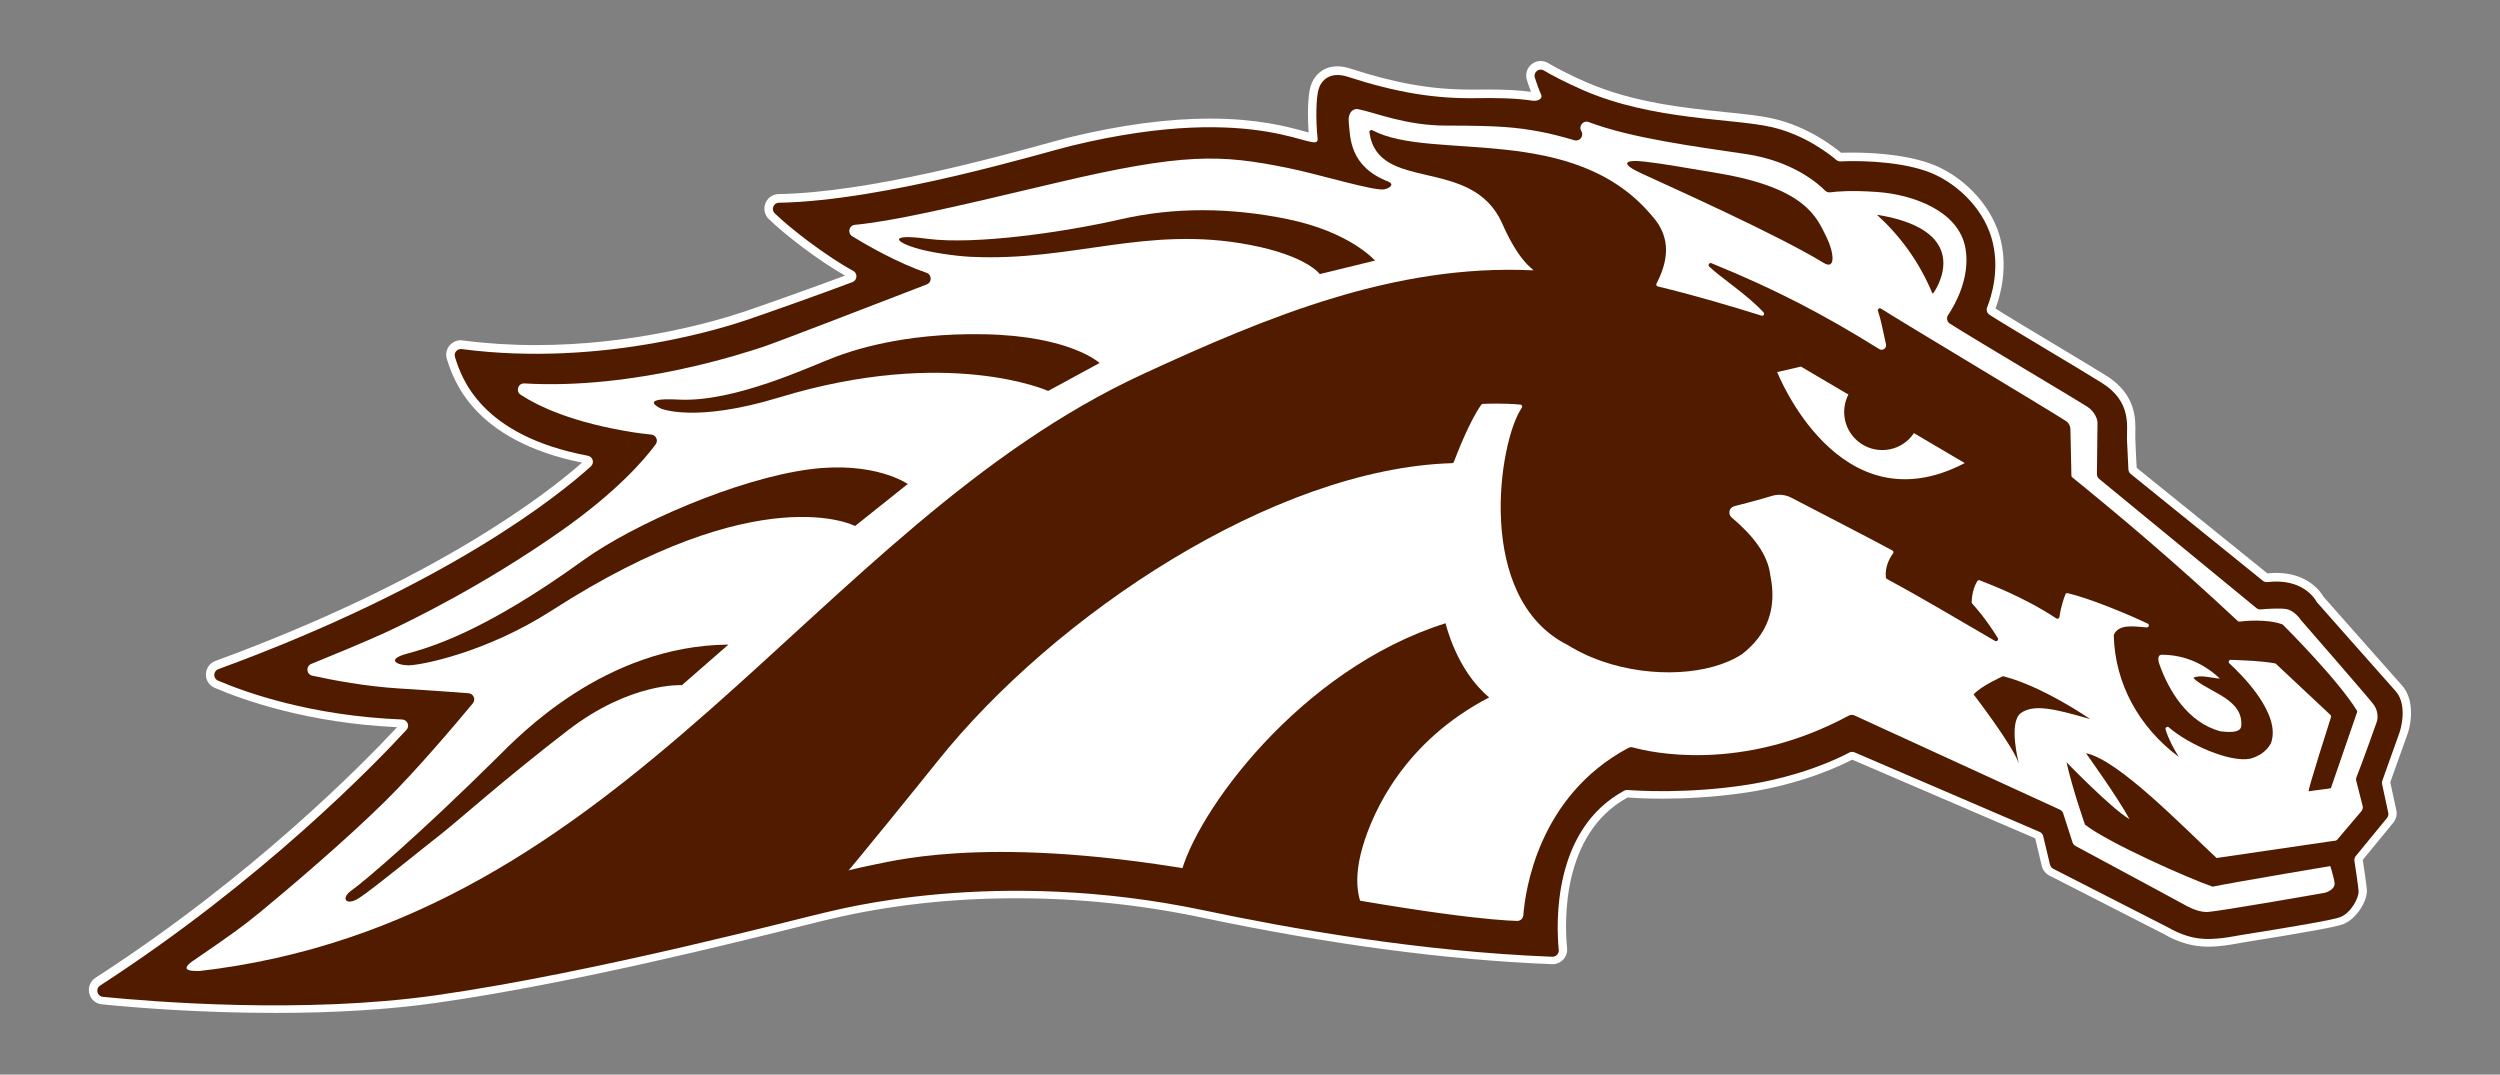 <?xml version="1.0" encoding="utf-8"?>
<!-- Generator: Adobe Illustrator 26.5.0, SVG Export Plug-In . SVG Version: 6.00 Build 0)  -->
<svg version="1.1" id="Layer_1" xmlns="http://www.w3.org/2000/svg" xmlns:xlink="http://www.w3.org/1999/xlink" x="0px" y="0px"
	 viewBox="0 0 300 128.95" style="enable-background:new 0 0 300 128.95;" xml:space="preserve">
<rect x="0" y="0" width="300" height="128.95" fill="#808080" stroke="none"/>
<style type="text/css">
	.st0{fill:#FFFFFF;}
	.st1{fill:#511B00;}
</style>
<g>
	<path class="st0" d="M288.23,82.24c-2.26-2.53-8.58-9.69-9.4-10.62c-0.31-0.55-1.88-2.87-5.65-2.87c-0.35,0-0.72,0.02-1.09,0.06
		L256.4,56.14c-0.04-0.75-0.12-2.3-0.16-3.42c-0.01-0.21,0-0.44,0-0.69c0.04-1.75,0.11-4.69-3.49-6.95
		c-1.21-0.76-3.59-2.18-6.11-3.7c-2.91-1.74-5.91-3.54-7.18-4.36c0.58-1.53,1.6-5.06,0.45-8.86c-1.15-3.79-4.54-7.24-8.44-8.59
		c-3.18-1.1-7.15-1.26-9.24-1.26c-0.56,0-1.01,0.01-1.31,0.02c-0.95-0.8-4-3.13-8.06-4.08c-1.54-0.36-3.54-0.57-5.86-0.8
		c-4.92-0.51-11.05-1.14-16.67-3.6c-1.76-0.77-3.3-1.54-4.57-2.29c-0.27-0.16-0.57-0.24-0.88-0.24c0,0,0,0,0,0
		c-0.55,0-1.07,0.27-1.4,0.71c-0.33,0.45-0.42,1.01-0.26,1.55c0.16,0.52,0.33,1,0.5,1.44c-1.35-0.19-3.01-0.28-5.17-0.28
		c-0.48,0-0.96,0-1.44,0.01c-0.22,0-0.43,0-0.64,0c-4.66,0-8.97-0.75-14.42-2.52c-0.55-0.18-1.07-0.27-1.56-0.27
		c-1.86,0-2.89,1.25-3.23,2.43c-0.34,1.17-0.37,3.56-0.22,5.51c-0.19-0.05-0.39-0.11-0.6-0.16c-1.92-0.53-5.5-1.51-11.25-1.51
		c-5.03,0-10.72,0.76-16.9,2.26c-0.5,0.12-1.34,0.35-2.51,0.67c-6.47,1.78-21.61,5.94-32.35,6.13c-0.7,0.01-1.32,0.44-1.58,1.1
		c-0.26,0.65-0.1,1.4,0.4,1.89c1.96,1.91,5.99,5,9.15,6.79c-3.44,1.3-10.43,3.77-12.07,4.32c-3.66,1.22-13.33,4.02-25.05,4.02
		c-2.99,0-5.94-0.19-8.76-0.56c-0.08-0.01-0.16-0.02-0.23-0.02c-0.55,0-1.08,0.27-1.41,0.71c-0.33,0.45-0.42,1.02-0.25,1.55
		c0.77,2.43,3.1,9.77,16.21,12.43c-3.96,3.5-17.26,14-43.99,23.79c-0.67,0.25-1.12,0.87-1.14,1.59c-0.02,0.72,0.39,1.36,1.05,1.64
		c3.65,1.56,11.3,4.23,21.89,4.72c-4.16,4.47-17.4,17.95-36.19,30.07c-0.63,0.41-0.92,1.14-0.75,1.87c0.18,0.73,0.77,1.25,1.52,1.32
		c3.86,0.39,11.7,1.03,20.79,1.03c7.15,0,13.65-0.4,19.3-1.2c16.14-2.28,36.45-7.36,44.09-9.28c1.36-0.34,2.35-0.59,2.6-0.64
		c0.12-0.02,0.32-0.07,0.6-0.14c7.01-1.66,14.54-2.5,22.36-2.5c7.46,0,14.96,0.78,22.28,2.32c15.29,3.22,29.42,5.1,41.99,5.59
		l0.02,0l0.05,0c0.49,0,0.96-0.21,1.29-0.57c0.33-0.36,0.49-0.85,0.45-1.34c-0.31-3.15-0.68-13.74,7.25-18.09
		c0.58,0.04,2.07,0.14,4.14,0.14c2.4,0,6.12-0.13,10.19-0.75c6.63-1.01,11.22-3.2,12.63-3.93l21.96,9.44l0.79,3.31
		c0.12,0.5,0.45,0.91,0.9,1.15l13.88,7.09c0.29,0.18,1.93,1.12,3.92,1.37c0.39,0.05,0.82,0.08,1.26,0.08c1.41,0,2.79-0.25,3.62-0.4
		c0.17-0.03,0.32-0.06,0.44-0.08c7.89-1.27,11.29-1.89,12.13-2.21c1.63-0.62,2.96-2.84,2.86-4.15c-0.05-0.62-0.32-2.46-0.49-3.57
		l3.67-4.48c0.34-0.41,0.47-0.95,0.36-1.47l-0.73-3.37l2.06-5.76C288.97,88,290.15,84.4,288.23,82.24z M278.06,72.26
		c0.37,0.42,2.58,2.92,4.85,5.49c1.51,1.71,3.05,3.45,4.09,4.62c-1.04-1.17-2.58-2.91-4.09-4.62
		C280.64,75.19,278.43,72.68,278.06,72.26c-0.03-0.04-0.06-0.07-0.08-0.12c0,0,0,0,0,0c0,0,0,0,0,0
		C278,72.19,278.03,72.23,278.06,72.26z M277.86,71.96c-0.01-0.01-0.01-0.02-0.02-0.03C277.85,71.94,277.85,71.95,277.86,71.96z
		 M277.63,71.65c-0.01-0.02-0.03-0.04-0.04-0.05C277.6,71.62,277.61,71.63,277.63,71.65z M277.27,71.26
		c-0.02-0.02-0.04-0.04-0.07-0.06C277.22,71.22,277.25,71.24,277.27,71.26z M273.27,69.76c-0.07,0-0.14,0-0.21,0
		c0.04,0,0.08-0.01,0.11-0.01C273.21,69.76,273.24,69.76,273.27,69.76z M276.76,70.83c-0.02-0.02-0.05-0.03-0.07-0.05
		C276.72,70.8,276.74,70.82,276.76,70.83z M276.1,70.42c-0.01-0.01-0.03-0.01-0.04-0.02C276.08,70.41,276.09,70.41,276.1,70.42z
		 M275.34,70.1c-0.02-0.01-0.04-0.02-0.06-0.02C275.3,70.08,275.32,70.09,275.34,70.1z M274.41,69.87
		c-0.05-0.01-0.09-0.02-0.14-0.02C274.32,69.85,274.36,69.86,274.41,69.87z M238.96,28.47c0.28,0.92,0.42,1.82,0.46,2.68
		c0.09,1.71-0.19,3.25-0.51,4.37c-0.16,0.56-0.32,1.02-0.45,1.35c-0.13,0.33-0.02,0.7,0.28,0.9c2.1,1.37,10.82,6.5,13.49,8.18
		c3.63,2.28,2.95,5.23,3.01,6.83c0.05,1.19,0.13,2.85,0.17,3.55c0.01,0.21,0.11,0.4,0.27,0.54l15.86,12.82c0,0,0,0,0,0c0,0,0,0,0,0
		l-15.86-12.82c-0.16-0.13-0.26-0.33-0.27-0.54c-0.04-0.7-0.12-2.36-0.17-3.55c-0.06-1.6,0.62-4.55-3.01-6.83
		c-2.67-1.67-11.38-6.81-13.49-8.18c-0.3-0.19-0.41-0.57-0.28-0.9c0.13-0.33,0.3-0.78,0.45-1.35c0.32-1.12,0.6-2.66,0.51-4.37
		C239.38,30.29,239.24,29.38,238.96,28.47c-1.12-3.69-4.43-6.77-7.81-7.94c0,0,0,0,0,0c0,0,0,0,0,0
		C234.53,21.7,237.84,24.77,238.96,28.47z M271.88,69.81c-0.03-0.01-0.06-0.01-0.09-0.01C271.82,69.8,271.85,69.8,271.88,69.81z
		 M223.07,19.33c0.04,0,0.07,0,0.11,0C223.15,19.33,223.11,19.33,223.07,19.33z M223.97,19.36c0.07,0,0.13,0.01,0.2,0.01
		C224.1,19.37,224.04,19.36,223.97,19.36z M225.13,19.43c0.06,0,0.12,0.01,0.18,0.01C225.25,19.44,225.19,19.43,225.13,19.43z
		 M226.22,19.52c0.07,0.01,0.13,0.01,0.2,0.02C226.35,19.54,226.29,19.53,226.22,19.52z M227.47,19.68
		c0.08,0.01,0.16,0.02,0.24,0.04C227.62,19.7,227.54,19.69,227.47,19.68z M228.68,19.89c0.04,0.01,0.09,0.02,0.13,0.02
		C228.77,19.9,228.73,19.89,228.68,19.89z M229.87,20.15c0.08,0.02,0.16,0.04,0.24,0.07C230.03,20.2,229.95,20.17,229.87,20.15z
		 M222.3,19.32c-0.08,0-0.16,0-0.23,0c0.06,0,0.11,0,0.17,0C222.25,19.32,222.28,19.32,222.3,19.32z M221.13,19.34
		c-0.1,0-0.19,0.01-0.27,0.01C220.94,19.35,221.03,19.34,221.13,19.34z M221.87,19.33c-0.1,0-0.19,0-0.28,0
		C221.68,19.33,221.78,19.33,221.87,19.33z M221.47,19.33c-0.1,0-0.19,0-0.28,0.01C221.28,19.33,221.37,19.33,221.47,19.33z
		 M199.58,13.53c1.06,0.18,2.09,0.33,3.1,0.46c4.04,0.52,7.6,0.71,9.94,1.25c1.99,0.46,3.72,1.27,5.05,2.06
		c1.33,0.78,2.27,1.53,2.67,1.87c0,0,0,0,0,0c0,0,0,0,0,0c-0.4-0.34-1.34-1.09-2.67-1.87c-1.33-0.78-3.06-1.59-5.05-2.06
		c-2.34-0.54-5.91-0.74-9.94-1.25C201.68,13.86,200.64,13.71,199.58,13.53c-1.58-0.27-3.21-0.61-4.83-1.06
		C196.38,12.91,198,13.26,199.58,13.53z M220.67,19.32c-0.03-0.01-0.06-0.01-0.09-0.02C220.61,19.31,220.64,19.31,220.67,19.32z
		 M189.16,10.43c-0.5-0.23-0.96-0.44-1.38-0.65C188.2,9.99,188.66,10.21,189.16,10.43z M186.11,8.92c0.32,0.17,0.67,0.36,1.06,0.56
		C186.78,9.28,186.43,9.1,186.11,8.92c-0.32-0.17-0.6-0.34-0.85-0.48c-0.07-0.04-0.14-0.07-0.21-0.08c0.07,0.02,0.14,0.04,0.21,0.08
		C185.51,8.59,185.79,8.75,186.11,8.92z M187.59,105.2c-0.3,1.29-0.48,2.56-0.57,3.72C187.12,107.76,187.3,106.49,187.59,105.2z
		 M184.97,11.56c0-0.02,0.01-0.04,0-0.05C184.97,11.53,184.97,11.54,184.97,11.56z M184.95,11.67c-0.01,0.02-0.02,0.04-0.03,0.05
		C184.93,11.7,184.94,11.69,184.95,11.67z M184.37,12.06c-0.02,0-0.04,0.01-0.06,0.01C184.33,12.07,184.35,12.06,184.37,12.06z
		 M184.87,11.8c-0.01,0.02-0.03,0.03-0.05,0.05C184.84,11.84,184.85,11.82,184.87,11.8z M184.74,11.92
		c-0.02,0.01-0.04,0.03-0.06,0.04C184.7,11.94,184.72,11.93,184.74,11.92z M184.57,12c-0.02,0.01-0.04,0.02-0.07,0.03
		C184.53,12.02,184.55,12.01,184.57,12z M184.98,8.35c-0.04-0.01-0.08-0.01-0.12-0.01c0.01,0,0.02-0.01,0.02-0.01
		C184.92,8.34,184.95,8.34,184.98,8.35z M184.57,8.41c-0.02,0.01-0.03,0.02-0.05,0.03C184.54,8.43,184.56,8.42,184.57,8.41z
		 M184.32,8.61c-0.01,0.01-0.02,0.02-0.03,0.03C184.3,8.63,184.31,8.62,184.32,8.61z M184.17,8.91c-0.01,0.02-0.01,0.04-0.01,0.07
		C184.16,8.95,184.16,8.93,184.17,8.91z M183.86,12.07c0.07,0.01,0.15,0.02,0.23,0.02C184.02,12.09,183.94,12.08,183.86,12.07
		c-0.44-0.07-0.91-0.12-1.4-0.16C182.95,11.95,183.42,12,183.86,12.07z M181.99,11.87c-0.35-0.02-0.7-0.05-1.06-0.06
		C181.29,11.82,181.64,11.85,181.99,11.87z M180.37,11.79c-0.37-0.01-0.74-0.02-1.12-0.02C179.63,11.77,180,11.78,180.37,11.79z
		 M178.55,11.76c0.06,0,0.13,0,0.19,0c-0.54,0-1.08,0-1.62,0.01C177.6,11.76,178.08,11.76,178.55,11.76z M175.84,11.76
		c-0.28,0-0.56-0.01-0.83-0.02C175.29,11.75,175.57,11.76,175.84,11.76z M174.04,11.7c-0.27-0.02-0.54-0.03-0.82-0.05
		C173.5,11.67,173.77,11.68,174.04,11.7z M172.24,11.55c-0.27-0.03-0.54-0.05-0.81-0.09C171.7,11.5,171.97,11.52,172.24,11.55z
		 M170.41,11.32c-0.27-0.04-0.53-0.08-0.8-0.12C169.88,11.24,170.14,11.28,170.41,11.32z M168.53,10.99
		c-0.26-0.05-0.52-0.1-0.79-0.15C168.01,10.9,168.27,10.94,168.53,10.99z M166.59,10.57c-0.25-0.06-0.5-0.11-0.76-0.18
		C166.08,10.46,166.33,10.51,166.59,10.57z M164.49,10.03c-0.22-0.06-0.44-0.12-0.67-0.18C164.06,9.91,164.27,9.97,164.49,10.03z
		 M160.81,9.02C160.66,9,160.52,8.99,160.38,9c0.04,0,0.07-0.01,0.11-0.01C160.59,8.99,160.7,9.01,160.81,9.02z M161.74,9.21
		c-0.26-0.08-0.5-0.14-0.72-0.17C161.25,9.07,161.48,9.12,161.74,9.21z M159.26,9.31c-0.13,0.08-0.24,0.17-0.35,0.26
		C159.01,9.48,159.13,9.39,159.26,9.31z M160.2,9.01c-0.13,0.01-0.25,0.03-0.36,0.06C159.95,9.05,160.07,9.03,160.2,9.01z
		 M159.68,9.12c-0.13,0.04-0.25,0.1-0.36,0.16C159.44,9.22,159.55,9.16,159.68,9.12z M158.36,10.35c-0.05,0.11-0.1,0.23-0.13,0.34
		C158.26,10.58,158.3,10.47,158.36,10.35z M158.83,9.66c-0.07,0.07-0.14,0.15-0.2,0.23C158.69,9.81,158.76,9.73,158.83,9.66z
		 M158.55,10c-0.05,0.08-0.1,0.16-0.14,0.24C158.45,10.16,158.5,10.08,158.55,10z M158.11,16.6c0.01,0.08,0.01,0.14,0,0.2
		C158.11,16.74,158.11,16.68,158.11,16.6z M158.09,16.85c-0.01,0.03-0.02,0.07-0.04,0.09C158.07,16.92,158.08,16.88,158.09,16.85z
		 M157.54,17.05c0.05,0.01,0.1,0.01,0.15,0.01C157.65,17.07,157.6,17.06,157.54,17.05z M157.76,17.06c0.04,0,0.08-0.01,0.12-0.02
		C157.85,17.06,157.81,17.06,157.76,17.06z M157.94,17.03c0.03-0.01,0.05-0.03,0.08-0.05C157.99,17,157.97,17.02,157.94,17.03z
		 M157.46,17.05c-0.07-0.01-0.15-0.03-0.24-0.05C157.31,17.02,157.39,17.03,157.46,17.05z M157.17,16.99
		c-0.11-0.02-0.23-0.05-0.36-0.09C156.94,16.94,157.06,16.97,157.17,16.99z M156.72,16.88c-0.11-0.03-0.22-0.06-0.34-0.09
		C156.5,16.82,156.61,16.85,156.72,16.88z M155.99,16.68c-0.08-0.02-0.16-0.04-0.24-0.07C155.83,16.64,155.91,16.66,155.99,16.68z
		 M155.41,16.52c-0.08-0.02-0.17-0.04-0.25-0.07C155.25,16.48,155.33,16.5,155.41,16.52z M154.8,16.37
		c-0.09-0.02-0.19-0.05-0.28-0.07C154.61,16.32,154.71,16.34,154.8,16.37z M154.12,16.2c-0.1-0.02-0.21-0.05-0.31-0.07
		C153.91,16.16,154.02,16.18,154.12,16.2z M153.36,16.04c-0.11-0.02-0.22-0.05-0.33-0.07C153.14,15.99,153.25,16.02,153.36,16.04z
		 M152.52,15.88c-0.11-0.02-0.23-0.04-0.35-0.06C152.3,15.84,152.41,15.86,152.52,15.88z M151.58,15.72
		c-0.11-0.02-0.22-0.04-0.34-0.05C151.36,15.68,151.47,15.7,151.58,15.72z M150.46,15.56c-0.07-0.01-0.14-0.02-0.22-0.03
		C150.32,15.55,150.39,15.56,150.46,15.56z M149.16,15.43c-0.09-0.01-0.19-0.01-0.28-0.02C148.97,15.41,149.07,15.42,149.16,15.43z
		 M148,15.34c-0.15-0.01-0.3-0.01-0.45-0.02C147.7,15.32,147.85,15.33,148,15.34z M146.75,15.28c-0.18-0.01-0.36-0.01-0.54-0.01
		C146.4,15.27,146.58,15.28,146.75,15.28z M145.42,15.26c-0.18,0-0.37,0-0.55,0c0.11,0,0.23-0.01,0.33-0.01
		C145.27,15.25,145.34,15.26,145.42,15.26z M103.13,108.58c-0.37,0.07-0.71,0.14-1.03,0.2
		C102.42,108.72,102.76,108.65,103.13,108.58z M121.67,106.86c-0.63,0-1.26,0.01-1.87,0.02
		C120.42,106.87,121.04,106.87,121.67,106.86z M129.45,107.12c-0.71-0.05-1.41-0.09-2.11-0.13
		C128.04,107.03,128.74,107.07,129.45,107.12z M127.03,106.98c-0.79-0.04-1.57-0.06-2.34-0.08
		C125.46,106.92,126.24,106.94,127.03,106.98z M124.03,106.88c-0.56-0.01-1.12-0.02-1.66-0.02
		C122.92,106.87,123.47,106.87,124.03,106.88z M143.88,15.28c-0.19,0-0.39,0.01-0.59,0.02C143.49,15.29,143.68,15.28,143.88,15.28z
		 M142.19,15.35c-0.19,0.01-0.37,0.02-0.57,0.03C141.82,15.37,142,15.36,142.19,15.35z M140.09,15.5c-0.07,0.01-0.14,0.01-0.21,0.02
		C139.95,15.51,140.01,15.51,140.09,15.5z M138.02,15.72c-0.19,0.02-0.4,0.05-0.6,0.08C137.63,15.78,137.83,15.75,138.02,15.72z
		 M136.05,16c-0.25,0.04-0.5,0.08-0.75,0.12C135.55,16.07,135.8,16.03,136.05,16z M133.93,16.35c-0.26,0.05-0.53,0.09-0.8,0.15
		C133.41,16.44,133.67,16.4,133.93,16.35z M131.61,16.8c-0.24,0.05-0.48,0.1-0.72,0.15C131.14,16.89,131.37,16.85,131.61,16.8z
		 M119.49,106.89c-0.71,0.02-1.41,0.04-2.09,0.07C118.08,106.93,118.78,106.91,119.49,106.89z M116.85,106.99
		c-0.51,0.02-1.01,0.05-1.5,0.08C115.84,107.04,116.34,107.01,116.85,106.99z M114.77,107.11c-0.57,0.04-1.12,0.08-1.66,0.13
		C113.65,107.19,114.2,107.14,114.77,107.11z M112.89,107.25c-0.61,0.05-1.2,0.11-1.78,0.17
		C111.69,107.36,112.28,107.3,112.89,107.25z M110.65,107.47c-0.43,0.05-0.85,0.09-1.26,0.14
		C109.8,107.56,110.22,107.51,110.65,107.47z M108.93,107.67c-0.49,0.06-0.96,0.12-1.41,0.19
		C107.97,107.79,108.44,107.73,108.93,107.67z M107.4,107.87c-0.5,0.07-0.97,0.14-1.43,0.22
		C106.42,108.01,106.9,107.94,107.4,107.87z M105.61,108.15c-0.34,0.06-0.67,0.11-0.99,0.17
		C104.94,108.26,105.27,108.2,105.61,108.15z M104.28,108.37c-0.38,0.07-0.75,0.13-1.1,0.2C103.53,108.5,103.9,108.44,104.28,108.37
		z M101.84,108.84c-0.24,0.05-0.46,0.1-0.67,0.14C101.38,108.93,101.6,108.89,101.84,108.84z M100.95,109.03
		c-0.54,0.12-0.98,0.22-1.33,0.3C99.97,109.25,100.42,109.14,100.95,109.03z M94.85,110.49c-0.15,0.04-0.29,0.07-0.45,0.11
		C94.56,110.57,94.71,110.53,94.85,110.49z M89.66,38.37c-0.08,0.03-0.2,0.07-0.33,0.11C89.46,38.43,89.58,38.39,89.66,38.37z
		 M92.64,111.04c-0.17,0.04-0.35,0.09-0.53,0.13C92.29,111.13,92.46,111.09,92.64,111.04z M69.15,42.29c0.7-0.04,1.39-0.1,2.06-0.16
		C70.53,42.19,69.85,42.24,69.15,42.29z M64.46,42.44c0.72,0,1.43-0.01,2.13-0.03C65.89,42.43,65.18,42.44,64.46,42.44z M67,42.39
		c0.7-0.03,1.39-0.06,2.07-0.1C68.39,42.33,67.69,42.37,67,42.39z M89.24,38.5c-0.15,0.05-0.32,0.11-0.52,0.17
		C88.92,38.61,89.09,38.55,89.24,38.5z M88.61,38.71c-0.2,0.06-0.43,0.13-0.68,0.21C88.19,38.84,88.41,38.77,88.61,38.71z
		 M87.87,38.93c-0.26,0.08-0.55,0.16-0.85,0.25C87.33,39.1,87.62,39.01,87.87,38.93z M86.84,39.24c-0.32,0.09-0.65,0.18-1.01,0.28
		C86.19,39.42,86.52,39.33,86.84,39.24z M85.67,39.56c-0.35,0.09-0.72,0.19-1.11,0.29C84.94,39.76,85.32,39.66,85.67,39.56z
		 M84.43,39.89c-0.41,0.1-0.84,0.21-1.29,0.31C83.58,40.09,84.02,39.99,84.43,39.89z M82.86,40.26c-0.46,0.11-0.93,0.21-1.43,0.32
		C81.93,40.48,82.4,40.37,82.86,40.26z M81.26,40.62c-0.47,0.1-0.97,0.2-1.47,0.3C80.29,40.82,80.78,40.72,81.26,40.62z
		 M79.56,40.96c-0.53,0.1-1.08,0.2-1.64,0.3C78.47,41.16,79.02,41.06,79.56,40.96z M77.56,41.31c-0.58,0.1-1.17,0.19-1.78,0.28
		C76.4,41.5,76.99,41.41,77.56,41.31z M75.63,41.61c-0.58,0.08-1.17,0.16-1.78,0.23C74.45,41.78,75.05,41.7,75.63,41.61z
		 M73.53,41.89c-0.63,0.07-1.27,0.14-1.92,0.2C72.25,42.03,72.9,41.96,73.53,41.89z M55.4,41.88c0.68,0.09,1.36,0.16,2.03,0.23
		C56.76,42.04,56.08,41.97,55.4,41.88c-0.09-0.01-0.18,0.01-0.26,0.03c0.05-0.01,0.1-0.04,0.16-0.04
		C55.33,41.87,55.37,41.87,55.4,41.88z M63.99,42.44c-0.51,0-1.03-0.01-1.55-0.02C62.96,42.43,63.48,42.44,63.99,42.44z M61.98,42.4
		c-0.65-0.02-1.3-0.05-1.96-0.09C60.68,42.35,61.33,42.38,61.98,42.4z M59.64,42.29c-0.55-0.04-1.1-0.08-1.65-0.13
		C58.54,42.21,59.09,42.25,59.64,42.29z M55,41.94c-0.07,0.03-0.12,0.08-0.17,0.12C54.88,42.02,54.93,41.97,55,41.94z M54.72,42.15
		c-0.05,0.06-0.07,0.13-0.1,0.21C54.65,42.29,54.67,42.22,54.72,42.15z M54.57,42.47c-0.02,0.12-0.02,0.24,0.02,0.36
		C54.55,42.71,54.55,42.58,54.57,42.47z M70.15,56.63c-0.04,0.04-0.08,0.07-0.12,0.11C70.07,56.7,70.11,56.66,70.15,56.63z
		 M58.85,64.79c1.72-1.07,3.26-2.09,4.62-3.03c1.77-1.23,3.24-2.33,4.44-3.27c-1.2,0.95-2.67,2.05-4.44,3.27
		C62.11,62.7,60.57,63.71,58.85,64.79c-1.72,1.07-3.63,2.2-5.72,3.37C55.23,66.99,57.13,65.86,58.85,64.79z M69.35,57.31
		c-0.2,0.17-0.41,0.34-0.64,0.53C68.94,57.65,69.15,57.48,69.35,57.31z M48.07,70.85c1.2-0.61,2.34-1.21,3.44-1.81
		C50.42,69.63,49.27,70.24,48.07,70.85c-1.8,0.92-3.71,1.85-5.73,2.79C44.37,72.69,46.28,71.76,48.07,70.85z M47.46,119.97
		c-0.06,0.01-0.11,0.01-0.17,0.02C47.35,119.98,47.4,119.98,47.46,119.97z M40.28,74.58c-1.4,0.63-2.86,1.27-4.37,1.9
		C37.42,75.85,38.87,75.21,40.28,74.58z M42.65,120.34c-0.08,0-0.15,0.01-0.23,0.01C42.49,120.35,42.57,120.35,42.65,120.34z
		 M37.84,120.55c-0.07,0-0.14,0-0.21,0.01C37.7,120.55,37.77,120.55,37.84,120.55z M31.36,120.6c-0.08,0-0.16,0-0.24,0
		C31.2,120.6,31.28,120.6,31.36,120.6z M29.81,120.58c-0.17,0-0.34-0.01-0.51-0.01C29.47,120.58,29.64,120.58,29.81,120.58z
		 M28.28,120.55c-0.18,0-0.37-0.01-0.55-0.01C27.91,120.54,28.09,120.55,28.28,120.55z M26.76,120.51c-0.17-0.01-0.34-0.01-0.5-0.02
		C26.42,120.5,26.59,120.51,26.76,120.51z M25.21,120.46c-0.13-0.01-0.26-0.01-0.39-0.01C24.95,120.45,25.08,120.45,25.21,120.46z
		 M23.42,120.38c-0.02,0-0.03,0-0.05,0C23.39,120.38,23.41,120.38,23.42,120.38z M22.09,120.31c-0.13-0.01-0.26-0.01-0.39-0.02
		C21.83,120.3,21.96,120.31,22.09,120.31z M20.8,120.24c-0.15-0.01-0.29-0.02-0.43-0.03C20.51,120.23,20.66,120.23,20.8,120.24z
		 M19.54,120.17c-0.13-0.01-0.26-0.02-0.39-0.03C19.27,120.15,19.41,120.16,19.54,120.17z M18.31,120.08
		c-0.11-0.01-0.22-0.01-0.32-0.02C18.09,120.07,18.2,120.08,18.31,120.08z M16.9,119.98c-0.01,0-0.01,0-0.02,0
		C16.89,119.98,16.9,119.98,16.9,119.98z M15.89,119.9c-0.1-0.01-0.19-0.02-0.28-0.02C15.7,119.89,15.79,119.89,15.89,119.9z
		 M14.94,119.82c-0.1-0.01-0.2-0.02-0.3-0.03C14.74,119.81,14.84,119.81,14.94,119.82z M14.05,119.74
		c-0.09-0.01-0.18-0.02-0.27-0.02C13.87,119.73,13.96,119.74,14.05,119.74z M13.24,119.67c-0.08-0.01-0.16-0.01-0.23-0.02
		C13.09,119.66,13.17,119.66,13.24,119.67z M32.93,120.61c0.06,0,0.11,0,0.17,0c-0.02,0-0.05,0-0.07,0
		C33,120.61,32.97,120.61,32.93,120.61z M69.31,116.38c1.28-0.26,2.55-0.53,3.81-0.8C71.86,115.85,70.59,116.11,69.31,116.38z
		 M98.25,109.65c0.28-0.07,0.48-0.11,0.58-0.14c0,0,0,0,0,0c0,0,0,0,0,0C98.72,109.53,98.53,109.58,98.25,109.65z M99.28,109.41
		c-0.06,0.01-0.13,0.03-0.18,0.04C99.15,109.44,99.21,109.43,99.28,109.41z M141.69,108.66c0.91,0.17,1.84,0.35,2.77,0.54
		C143.52,109.01,142.6,108.83,141.69,108.66z M130.23,107.18c0.6,0.05,1.21,0.1,1.82,0.15
		C131.45,107.28,130.84,107.23,130.23,107.18z M132.82,107.41c0.85,0.08,1.7,0.18,2.57,0.29
		C134.52,107.58,133.67,107.49,132.82,107.41z M135.62,107.72c0.8,0.1,1.61,0.21,2.42,0.33
		C137.23,107.93,136.42,107.82,135.62,107.72z M138.87,108.18c0.66,0.1,1.32,0.21,1.98,0.33
		C140.19,108.4,139.53,108.29,138.87,108.18z M186.3,114.77L186.3,114.77c0.07,0,0.13-0.02,0.2-0.04c-0.06,0.01-0.11,0.04-0.17,0.04
		C186.31,114.77,186.3,114.77,186.3,114.77z M186.62,114.71c0.06-0.03,0.1-0.07,0.15-0.11
		C186.72,114.64,186.68,114.68,186.62,114.71z M186.87,114.53c0.05-0.05,0.08-0.11,0.11-0.18
		C186.94,114.42,186.91,114.48,186.87,114.53z M187.02,114.27c0.03-0.1,0.05-0.21,0.04-0.32c-0.06-0.6-0.12-1.48-0.13-2.55
		c0.01,1.07,0.07,1.95,0.13,2.55C187.07,114.07,187.06,114.17,187.02,114.27z M189.22,100.7c-0.67,1.28-1.14,2.62-1.48,3.94
		C188.08,103.32,188.55,101.98,189.22,100.7c1.2-2.3,3-4.4,5.68-5.85c0.1-0.05,0.21-0.08,0.32-0.08c-0.11,0.01-0.22,0.03-0.32,0.08
		C192.22,96.31,190.42,98.41,189.22,100.7z M195.32,94.77c0.07,0.01,0.15,0.01,0.25,0.02C195.48,94.78,195.39,94.77,195.32,94.77z
		 M195.68,94.79c0.08,0.01,0.17,0.01,0.27,0.02C195.84,94.8,195.76,94.8,195.68,94.79z M196.09,94.82c0.1,0.01,0.2,0.01,0.3,0.02
		C196.28,94.83,196.18,94.82,196.09,94.82z M196.59,94.84c0.11,0,0.22,0.01,0.34,0.01C196.81,94.85,196.7,94.85,196.59,94.84z
		 M197.17,94.87c0.12,0,0.25,0.01,0.38,0.01C197.42,94.88,197.3,94.87,197.17,94.87z M197.84,94.89c0.14,0,0.28,0.01,0.42,0.01
		C198.12,94.89,197.98,94.89,197.84,94.89z M198.57,94.9c0.16,0,0.33,0,0.5,0C198.9,94.9,198.73,94.9,198.57,94.9z M199.38,94.91
		c0.11,0,0.23,0,0.35,0c-0.09,0-0.19,0-0.28,0C199.43,94.91,199.4,94.91,199.38,94.91z M203.01,94.81c-0.17,0.01-0.33,0.02-0.5,0.02
		C202.68,94.83,202.85,94.82,203.01,94.81z M201.86,94.86c-0.15,0.01-0.31,0.01-0.46,0.01C201.55,94.87,201.7,94.87,201.86,94.86z
		 M200.77,94.89c-0.14,0-0.28,0.01-0.42,0.01C200.49,94.9,200.63,94.89,200.77,94.89z M203.7,94.77c0.17-0.01,0.35-0.02,0.52-0.03
		C204.04,94.75,203.87,94.76,203.7,94.77z M204.94,94.69c0.18-0.01,0.35-0.03,0.53-0.04C205.3,94.66,205.12,94.67,204.94,94.69z
		 M206.26,94.57c0.17-0.02,0.35-0.03,0.52-0.05C206.6,94.54,206.43,94.55,206.26,94.57z M207.67,94.41c0.15-0.02,0.3-0.03,0.45-0.05
		C207.97,94.38,207.82,94.39,207.67,94.41z M213.02,93.48c4.74-1.12,7.93-2.69,8.9-3.2c0.1-0.06,0.22-0.08,0.33-0.08
		c-0.11,0-0.23,0.03-0.33,0.08C220.95,90.79,217.76,92.36,213.02,93.48z M264.88,112.65c0.11,0,0.22,0,0.34,0
		c-0.07,0-0.15,0.01-0.22,0.01C264.95,112.66,264.92,112.65,264.88,112.65z M265.45,112.65c0.16-0.01,0.33-0.02,0.49-0.03
		C265.78,112.63,265.62,112.64,265.45,112.65z M266.13,112.6c0.22-0.02,0.43-0.04,0.64-0.07
		C266.56,112.56,266.35,112.58,266.13,112.6z M266.87,112.52c0.18-0.02,0.35-0.05,0.51-0.07
		C267.22,112.48,267.05,112.5,266.87,112.52z M267.58,112.42c0.13-0.02,0.26-0.04,0.37-0.06
		C267.83,112.38,267.71,112.4,267.58,112.42z M268.14,112.32c0.13-0.02,0.27-0.05,0.38-0.07
		C268.4,112.28,268.28,112.3,268.14,112.32z M280.84,110.04c-0.91,0.35-6.1,1.22-11.93,2.15c0,0,0,0-0.01,0c0,0,0,0,0.01,0
		C274.73,111.25,279.93,110.38,280.84,110.04c0.32-0.12,0.63-0.33,0.9-0.59C281.46,109.71,281.16,109.91,280.84,110.04z
		 M288.11,87.31c-0.08,0.32-0.14,0.52-0.14,0.52l-2.08,5.83c-0.05,0.13-0.06,0.27-0.03,0.41l0.74,3.44
		c0.05,0.22-0.01,0.45-0.15,0.63l-3.75,4.57c-0.13,0.16-0.19,0.37-0.16,0.58c0.13,0.82,0.45,2.97,0.5,3.61
		c0.04,0.5-0.33,1.41-0.93,2.14c0.6-0.73,0.97-1.64,0.93-2.14c-0.05-0.64-0.38-2.79-0.5-3.61c-0.03-0.21,0.03-0.42,0.16-0.58
		l3.75-4.57c0.14-0.17,0.2-0.4,0.15-0.63l-0.74-3.44c-0.03-0.13-0.02-0.28,0.03-0.41l2.08-5.83
		C287.97,87.83,288.04,87.63,288.11,87.31c0.15-0.65,0.34-1.8,0.1-2.89C288.45,85.5,288.27,86.66,288.11,87.31z"/>
	<g>
		<g>
			<g>
				<path class="st0" d="M246.83,97.7l-24.88-11.05c0,0-11.77,6.99-26.39,3.88c0,0-12.42,7.37-11.39,20.7c0,0-18.5-0.52-35.18-4.84
					c-10.82-2.8-33.8-4.83-50.22-0.64s-55.37,14.81-79.83,10.94c0,0,22.34-14.06,37.45-33.02c-13.28-0.14-23.25-3.09-23.25-3.09
					S62.11,70.1,78.27,52.75c0,0-14.39-0.01-19.39-8.24c0,0,14.86,3.64,35.9-5.18c3.69-1.54,15.18-6.11,15.18-6.11
					c-8.25-3.54-12.25-6.7-12.25-6.7c28.74-1.46,38.25-15.66,68.46-3.83c0,0-3.6-2.59-5.05-5.24c-1.48-2.7-1.69-5.01-1.69-5.01
					s4.83,1.15,9.23,1.8s12.03,0.26,13.84,0.52c1.81,0.26,6.79,1.16,6.79,1.16s-2.46-2.7-3.11-4.77c0,0,10.24,4.64,15.02,5.42
					c4.79,0.78,11.83,1.94,15.07,3.88s4.83,1.94,4.83,1.94s9.97-0.74,13.8,3.35c3.88,4.14,1.67,9.67-0.4,12.51l15.84,9.17
					c0,0,2.08,0.91,2.08,3.62s0.53,6.28,0.53,6.28L270.8,71.8c0,0,4.14,0.01,5.3,1.18s9.29,10.57,9.29,10.57s1.31,0.91,0.92,2.2
					s-2.98,7.5-2.98,7.5l1.04,2.2c0,0,0.11,1.97-0.53,2.88s-2.43,2.82-2.43,2.82l-1.16,1.29l1.29,2.85c0,0-0.65,2.07-2.2,2.59
					c-1.55,0.52-13.2,2.46-13.2,2.46s-1.42,0.39-3.62-0.52c-2.2-0.91-14.33-8.02-14.33-8.02L246.83,97.7z"/>
				<path class="st1" d="M173.47,74.79c-17.53,5.5-30.11,22.92-31.83,30.3c0,0,7.15,1.22,10.35,1.91c3.49,0.76,7.93,1.52,11.62,1.98
					c0,0-1.6-2.27-0.08-7.41c1.25-4.23,4.99-12.59,15.17-17.88C174.73,80.39,173.47,74.79,173.47,74.79"/>
				<path class="st1" d="M250.32,90.39c3.86,0.75,11.71,8.89,15.67,12.57l16.4-2.4l-1.53,3.16c0,0-12.93,2.17-15.34,2.68
					c-2.67-0.9-12.47-5.22-15.32-7.44c0,0-1.47-4.16-2.22-7.49c0,0,5.38,5.56,7.56,6.83C254.17,95.75,250.32,90.39,250.32,90.39"/>
				<path class="st1" d="M240.36,81.14c4.84,1.24,10.46,5.15,10.46,5.15c-4.22-1.22-6.71-1.83-8.29-0.74
					c-1.58,1.1-0.27,6.06-0.27,6.06c-0.8-2.27-5.43-8.28-5.43-8.28C237.78,82.28,240.36,81.14,240.36,81.14"/>
				<path class="st1" d="M137.21,44.86c15.15-6.99,30.18-13.14,46.51-12.43c1.03,0.05-0.96,0.08-3.44-5.58
					c-3.62-8.25-14.94-3.6-15.95-10.98c-0.03-0.2,0.18-0.33,0.36-0.24c7.04,3.77,24.13-0.99,33.53,10.25
					c2.57,2.81,1.78,5.79,0.56,8.15c-0.07,0.14,0,0.3,0.15,0.34c4.5,1.08,9.13,2.47,12.46,3.51c0.26,0.08,0.4-0.22,0.21-0.42
					c-1.94-2.11-5.33-4.31-6.5-5.48c-0.18-0.18,0.03-0.5,0.26-0.4c7.86,3.2,13.56,6.21,20.15,10.31c0.4,0.25,0.91-0.1,0.81-0.56
					c-0.3-1.36-0.59-2.9-0.96-4.02c-0.07-0.22,0.16-0.4,0.35-0.28c3.21,2.03,19.05,11.49,22.17,13.47c0.35,0.22,0.56,0.6,0.57,1.01
					l0.12,5.58c0,0.07,0.03,0.14,0.09,0.18c5.52,4.48,12.22,10.09,19.87,17.25c0.05,0.05,0.12,0.07,0.19,0.07
					c0.57-0.07,3.3-0.35,5.15,0.33c0.04,0.01,0.06,0.03,0.09,0.06c0.53,0.53,6.6,6.61,8.87,10.29c0.04,0.07,0.05,0.15,0.01,0.22
					l-3.13,9.08c-0.03,0.07-2.06,0.27-2.67,0.39c-0.18,0.03,2.68-8.9,2.68-8.9c0.03-0.09,0.01-0.19-0.06-0.26l-6.55-6.14
					c-0.04-0.03-0.08-0.06-0.13-0.06c-1.76-0.31-3.7-0.35-5.28-0.42c-0.23-0.01-0.34,0.26-0.18,0.42c1.58,1.45,6.25,6.12,5,9.57
					c-0.01,0.02-0.02,0.04-0.03,0.06c-0.51,0.93-1.41,1.52-2.45,1.81c-2.46,0.5-7.44-1.72-9.78-3.76c-0.19-0.16-0.46,0.02-0.39,0.26
					c0.36,1.17,0.92,2.22,1.59,3.29c-4.83-3.59-7.66-8.84-7.81-14.56c0-0.05,0.01-0.09,0.03-0.14c0.61-1.26,2.3-0.97,3.92-0.84
					c0.27,0.02,0.36-0.35,0.12-0.46c-2.53-1.2-7.05-3.06-9.6-3.65c-0.12-0.03-0.23,0.03-0.27,0.14c-0.16,0.39-0.52,1.38-0.72,2.72
					c-0.03,0.18-0.22,0.27-0.37,0.17c-4.12-2.72-8.39-4.23-9.19-4.57c-0.11-0.05-0.23-0.01-0.3,0.1c-0.21,0.34-0.63,1.18-0.67,2.51
					c0,0.07,0.02,0.13,0.06,0.18c0.31,0.33,1.65,1.82,3.08,4.14c0.13,0.22-0.12,0.46-0.34,0.34c-4.74-2.75-8.41-4.97-12.97-7.43
					c-0.07-0.04-0.13-0.12-0.13-0.2c-0.13-1.36,0.53-2.42,0.86-2.86c0.09-0.12,0.06-0.28-0.07-0.36c-2.8-1.52-8.76-4.57-12.12-6.33
					c-0.73-0.38-1.57-0.46-2.35-0.22c-1.37,0.42-3.23,0.91-4.52,1.24c-0.61,0.16-0.79,0.94-0.3,1.35c2.55,2.15,4.36,4.44,4.64,6.97
					c0.83,3.99-0.41,7.11-3.39,9.42c-0.01,0.01-0.02,0.02-0.03,0.02c-3.86,2.52-10.76,2.89-16.66,0.88c0.01,0,0.01,0.01,0.02,0.01
					c-0.03-0.01-0.06-0.02-0.1-0.04c-0.23-0.08-0.46-0.17-0.69-0.25c-0.2-0.08-0.41-0.16-0.61-0.24c-0.19-0.08-0.38-0.16-0.57-0.25
					c-0.25-0.11-0.49-0.23-0.73-0.35c-0.15-0.08-0.3-0.15-0.45-0.23c-0.39-0.21-0.77-0.42-1.13-0.65
					c-11.18-5.62-8.26-24.46-5.48-28.47c0.1-0.15,0-0.35-0.18-0.37c-1.96-0.18-4.02-0.11-4.51-0.08c-0.08,0-0.14,0.04-0.18,0.1
					c-1.45,2.03-2.98,6.05-3.29,6.86c-0.03,0.09-0.12,0.15-0.21,0.15c-21.31,0.63-47.68,18.17-61.75,35.77
					c-1.85,2.31-9.92,12.3-11.77,14.39c-23.04,6.49-55.16,13.52-76.02,12.42c-1.91-0.1-10.06-0.58-0.93-1.62
					C75.55,110.63,97.36,63.24,137.21,44.86"/>
				<path class="st1" d="M231.89,35.22c-1.57-3.8-3.88-6.92-6.66-9.45c12.17,1.96,6.79,9.38,6.79,9.38L231.89,35.22z"/>
				<path class="st0" d="M235.77,55.57l-19.66-11.58l-2.85,0.66C213.27,44.65,220.63,63.48,235.77,55.57z"/>
				<circle class="st1" cx="225.87" cy="49.44" r="4.57"/>
				<path class="st0" d="M259.39,78.57c-0.36,0-0.5,0.4-0.29,1.06c1.13,3.25,3.44,7.1,7.37,8.13c0.82,0.09,2.37,0.26,2.48-0.62
					c0.26-3.1-3.35-3.9-5.43-5.49c-0.1-0.09-0.22-0.21-0.32-0.31c0.79-0.43,2.26,0.05,3.19,0.09
					C264.49,79.66,262.17,78.57,259.39,78.57"/>
				<path class="st1" d="M110.29,29.88c1.38,0.38,4.04,0.83,6.25,0.94c12.2,0.58,21-3.79,33.36-1.45c6.93,1.31,8.47,3.52,8.47,3.52
					l6.63-1.62c0,0-2.97-3.44-10.52-4.98c-6.84-1.4-13.54-1.45-20.02,0.03c-6.47,1.48-17.35,3.11-23.22,2.33
					C106.55,28.02,107.29,29.05,110.29,29.88z"/>
				<path class="st1" d="M79.29,49.02c0,0,4.06,1.77,14.22-1.33c20.24-6.16,32.27-0.78,32.27-0.78l6.17-3.35
					c0,0-3.49-3.25-13.83-3.45c-9.91-0.19-16.08,2.06-17.78,2.68c-2.99,1.11-12.16,5.52-18.94,5.16
					C76.41,47.68,79.29,49.02,79.29,49.02z"/>
				<path class="st1" d="M102.61,63.12c0,0-11.35-5.98-36.37,10.12c-7.99,5.14-15.83,6.6-17.22,6.6s-2.72-0.71-0.21-1.39
					c2.78-0.76,9.22-2.58,21.14-11.19c6.03-4.36,18.48-9.81,27.25-10.95c7.8-1.01,11.73,1.77,11.73,1.77L102.61,63.12z"/>
				<path class="st1" d="M81.83,82.22c0,0-6.11-0.39-13.65,5.39c-7.54,5.79-13.37,11.01-15.28,12.5c-2.37,1.84-8.02,6.48-9.79,7.64
					c-1.6,1.04-2.29,0.04-0.89-0.93s8.12-6.69,17.5-15.98c2.47-2.44,12.8-13.37,27.69-13.49L81.83,82.22z"/>
				<path class="st1" d="M218.83,31.54c1.52,0.93,1.23-1.32,0.34-3.11c-1.16-2.32-2.41-5.84-12.92-7.63
					c-3.61-0.61-6.67-1.15-8.83-1.4c-2.71-0.31-2.91,0.29-0.4,1.43C200.66,22.51,213.21,28.12,218.83,31.54z"/>
				<g>
					<path class="st1" d="M231.15,20.53c3.38,1.17,6.69,4.24,7.81,7.94c1.11,3.67,0.02,7.09-0.5,8.4c-0.13,0.33-0.02,0.7,0.28,0.9
						c2.1,1.37,10.82,6.5,13.49,8.18c3.63,2.28,2.95,5.23,3.01,6.83c0.05,1.19,0.13,2.85,0.17,3.55c0.01,0.21,0.11,0.4,0.27,0.54
						l15.86,12.82c0.16,0.13,0.36,0.18,0.56,0.16c4.1-0.49,5.64,1.91,5.87,2.32c0.02,0.04,0.05,0.08,0.08,0.12
						c0.66,0.74,7.13,8.08,9.42,10.64c1.56,1.75,0.49,4.92,0.49,4.92l-2.08,5.83c-0.05,0.13-0.06,0.27-0.03,0.41l0.74,3.44
						c0.05,0.22-0.01,0.45-0.15,0.63l-3.75,4.57c-0.13,0.16-0.19,0.37-0.16,0.58c0.13,0.82,0.45,2.97,0.5,3.61
						c0.06,0.8-0.92,2.65-2.21,3.14c-0.91,0.35-6.1,1.22-11.93,2.15c-0.86,0.14-3.11,0.65-5.04,0.4c-1.82-0.23-3.37-1.14-3.55-1.25
						c-0.01-0.01-0.03-0.02-0.04-0.02l-13.88-7.09c-0.19-0.1-0.33-0.28-0.38-0.49l-0.82-3.43c-0.05-0.22-0.21-0.41-0.42-0.5
						l-22.2-9.54c-0.21-0.09-0.45-0.09-0.65,0.02c-1.19,0.64-5.74,2.87-12.42,3.89c-7,1.07-12.98,0.69-14.18,0.6
						c-0.14-0.01-0.29,0.02-0.42,0.09c-8.58,4.65-8.15,15.92-7.84,19.1c0.04,0.45-0.32,0.83-0.77,0.82
						c-16.06-0.62-31.66-3.43-41.82-5.57c-25.14-5.29-44.01-0.02-45.64,0.31c-1.63,0.33-27.36,7.18-46.63,9.9
						c-15.76,2.23-33.8,0.77-39.85,0.17c-0.7-0.07-0.91-0.98-0.32-1.36C31.5,105.65,45,91.68,48.78,87.58
						c0.43-0.46,0.11-1.21-0.52-1.24c-10.96-0.43-18.85-3.27-22.1-4.67c-0.62-0.26-0.59-1.14,0.04-1.37
						c27.65-10.13,40.97-20.95,44.71-24.34c0.45-0.41,0.23-1.16-0.37-1.27c-12.87-2.44-15.15-9.32-15.94-11.84
						c-0.17-0.52,0.27-1.03,0.81-0.96c17.17,2.25,32.4-2.89,34.25-3.51c1.65-0.55,9.4-3.29,12.64-4.53
						c0.59-0.23,0.64-1.04,0.08-1.35c-3.16-1.71-7.48-5.02-9.41-6.9c-0.47-0.46-0.16-1.26,0.5-1.27
						c12.81-0.23,31.84-6.05,35.07-6.83c23.07-5.6,29.81,1.38,29.57-0.89c-0.24-2.27-0.18-4.89,0.12-5.9
						c0.3-1.01,1.31-2.21,3.52-1.49c5.84,1.89,10.44,2.64,15.38,2.56c2.4-0.04,4.83,0,6.74,0.3c0.6,0.09,1.31-0.19,1.06-0.74
						c-0.29-0.65-0.54-1.38-0.75-2.02c-0.2-0.65,0.49-1.21,1.08-0.86c1.01,0.59,2.53,1.4,4.67,2.34c8.43,3.69,18.02,3.37,22.7,4.46
						c3.97,0.92,6.92,3.25,7.72,3.93c0.14,0.12,0.32,0.18,0.51,0.18C222.13,19.3,227.27,19.19,231.15,20.53z M23.36,115.17
						c-0.03,0.02-2.14,1.27-0.04,1.34c6.27,0.2,24.8,0.08,42.39-3.77c21.75-4.77,36.35-8.45,39.2-8.99s15.53-3.92,43.58,1.61
						c22.93,4.52,31.28,5.09,33.56,5.15c0.39,0.01,0.72-0.29,0.75-0.68c0.22-2.89,1.76-14.29,12.6-20.08
						c0.17-0.09,0.37-0.11,0.55-0.06c1.87,0.53,12.95,3.17,25.91-3.82c0.21-0.11,0.46-0.12,0.67-0.02l24.66,11.31
						c0.18,0.09,0.33,0.25,0.39,0.44l1.12,3.48c0.06,0.18,0.19,0.33,0.35,0.43l9.58,5.16l3.69,2c0,0,1.31,0.77,2.46,0.77
						c1.15,0,14.22-2.31,14.22-2.31s1.15-0.31,1.15-1.08c0-0.59-0.62-2.48-0.9-3.31c-0.08-0.25-0.03-0.52,0.14-0.71l3.97-4.68
						c0.16-0.18,0.21-0.43,0.15-0.66l-0.76-2.99c-0.04-0.16-0.03-0.32,0.04-0.48c0.53-1.25,2.43-6.62,2.43-6.62s0.38-1.08-0.46-2.15
						c-0.81-1.04-8.04-9.34-8.58-9.96c-0.02-0.02-0.04-0.05-0.06-0.07c-0.14-0.21-0.86-1.21-1.82-1.34
						c-0.84-0.12-2.37-0.01-3.01,0.05c-0.19,0.02-0.38-0.04-0.53-0.17l-18.86-15.49c-0.17-0.14-0.27-0.36-0.27-0.58l0.07-6.2
						c0-0.04,0-0.08-0.01-0.12c-0.04-0.25-0.25-1.12-1.22-1.77c-1.01-0.67-13.55-8.1-16.48-9.96c-0.35-0.22-0.45-0.69-0.22-1.03
						c0.87-1.3,2.68-4.51,2.09-7.99c-0.77-4.53-6.35-6.48-10.57-6.78c-3.14-0.23-4.94-0.06-5.66,0.04
						c-0.23,0.03-0.46-0.05-0.62-0.21c-0.85-0.86-3.89-3.54-9.47-4.38c-5.81-0.87-13.73-1.88-18.89-3.84
						c-0.66-0.25-1.26,0.48-0.89,1.08v0c0.35,0.58-0.19,1.29-0.84,1.1c-1.23-0.37-2.87-0.81-4.26-1.06
						c-2.61-0.46-4.36-0.7-11.12-0.7c-4.86,0-8.44-1.55-10.56-1.97c-0.58-0.11-1.25,0.36-1.13,1.55c0.19,1.86,0.06,5.31,4.74,7.14
						c0.67,0.26,0.38,0.72-0.43,0.92c-1.14,0.29-7.9-1.81-11.68-2.57c-7.99-1.61-12.37-1.84-27.9,1.84c-13.24,3.15-19.49,4.56-24,5
						c-0.7,0.07-0.92,1-0.31,1.37c2.04,1.25,5.46,3.19,8.92,4.39c0.65,0.23,0.66,1.14,0.02,1.39c-5.09,1.97-18.2,7.03-19.75,7.53
						c-1.81,0.58-15.21,5.14-28.54,4.35c-0.76-0.04-1.07,0.95-0.44,1.36c2.12,1.39,6.25,3.36,13.53,4.51c0.7,0.11,1.5,0.2,2.15,0.27
						c0.57,0.06,0.86,0.71,0.52,1.17c-1.31,1.78-4.62,5.67-11.35,10.39c-9.3,6.53-17.98,10.76-21.14,12.22
						c-2.1,0.97-6.28,2.7-8.84,3.74c-0.67,0.27-0.59,1.25,0.12,1.41c2.42,0.53,6.45,1.3,10.49,1.54c3.96,0.24,6.73,0.45,8.27,0.57
						c0.6,0.05,0.89,0.75,0.51,1.21c-1.97,2.37-6.77,8.06-10.53,11.76c-4.84,4.77-11.56,10.47-15.02,13.32
						C28.93,111.31,28.16,111.87,23.36,115.17z"/>
				</g>
			</g>
		</g>
	</g>
</g>
</svg>

